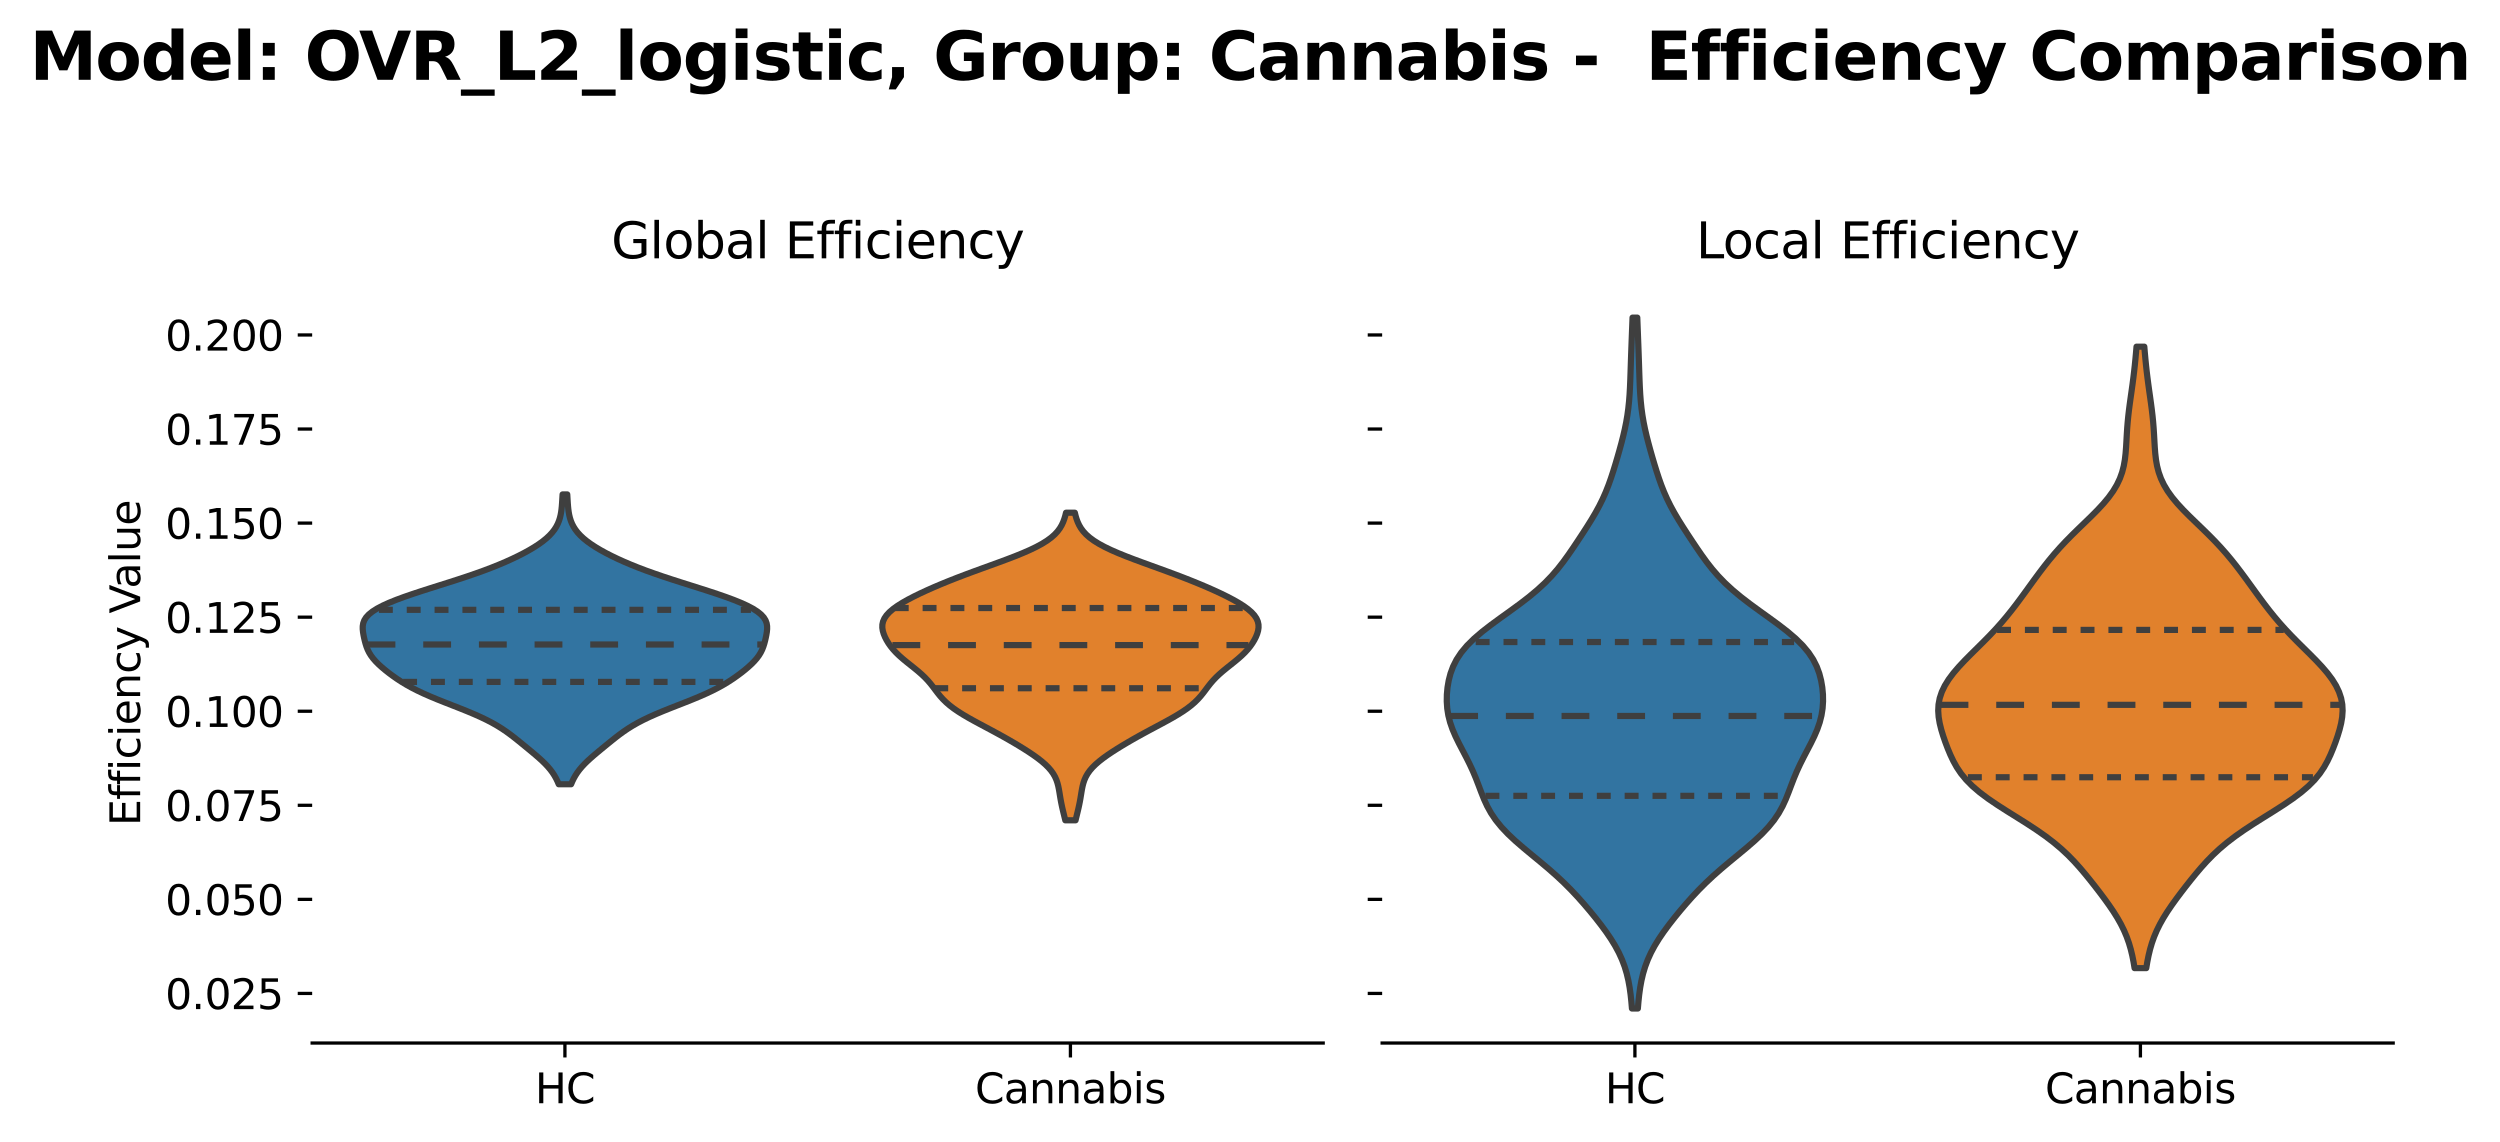 <?xml version="1.0" encoding="utf-8" standalone="no"?>
<!DOCTYPE svg PUBLIC "-//W3C//DTD SVG 1.1//EN"
  "http://www.w3.org/Graphics/SVG/1.1/DTD/svg11.dtd">
<svg xmlns:xlink="http://www.w3.org/1999/xlink" width="606.21pt" height="276.798pt" viewBox="0 0 606.21 276.798" xmlns="http://www.w3.org/2000/svg" version="1.1">
 <defs>
  <style type="text/css">*{stroke-linejoin: round; stroke-linecap: butt}</style>
 </defs>
 <g id="figure_1">
  <g id="patch_1">
   <path d="M 0 276.798 
L 606.21 276.798 
L 606.21 0 
L 0 0 
z
" style="fill: #ffffff"/>
  </g>
  <g id="axes_1">
   <g id="patch_2">
    <path d="M 75.695 252.92 
L 320.85 252.92 
L 320.85 68.64 
L 75.695 68.64 
z
" style="fill: #ffffff"/>
   </g>
   <g id="PolyCollection_1">
    <defs>
     <path id="mce2a61d8a6" d="M 138.482 -86.626 
L 135.485 -86.626 
L 135.183 -87.336 
L 134.836 -88.046 
L 134.436 -88.756 
L 133.975 -89.465 
L 133.447 -90.175 
L 132.849 -90.885 
L 132.183 -91.595 
L 131.455 -92.305 
L 130.675 -93.015 
L 129.857 -93.725 
L 129.014 -94.435 
L 128.157 -95.145 
L 127.293 -95.855 
L 126.426 -96.564 
L 125.55 -97.274 
L 124.657 -97.984 
L 123.731 -98.694 
L 122.754 -99.404 
L 121.706 -100.114 
L 120.567 -100.824 
L 119.322 -101.534 
L 117.958 -102.244 
L 116.474 -102.954 
L 114.876 -103.663 
L 113.179 -104.373 
L 111.41 -105.083 
L 109.601 -105.793 
L 107.79 -106.503 
L 106.014 -107.213 
L 104.306 -107.923 
L 102.693 -108.633 
L 101.191 -109.343 
L 99.805 -110.053 
L 98.531 -110.762 
L 97.358 -111.472 
L 96.272 -112.182 
L 95.256 -112.892 
L 94.301 -113.602 
L 93.401 -114.312 
L 92.558 -115.022 
L 91.779 -115.732 
L 91.076 -116.442 
L 90.459 -117.152 
L 89.933 -117.861 
L 89.499 -118.571 
L 89.149 -119.281 
L 88.869 -119.991 
L 88.643 -120.701 
L 88.453 -121.411 
L 88.286 -122.121 
L 88.141 -122.831 
L 88.024 -123.541 
L 87.953 -124.25 
L 87.957 -124.96 
L 88.071 -125.67 
L 88.332 -126.38 
L 88.774 -127.09 
L 89.426 -127.8 
L 90.306 -128.51 
L 91.421 -129.22 
L 92.766 -129.93 
L 94.327 -130.64 
L 96.082 -131.349 
L 98.002 -132.059 
L 100.056 -132.769 
L 102.209 -133.479 
L 104.426 -134.189 
L 106.673 -134.899 
L 108.916 -135.609 
L 111.125 -136.319 
L 113.274 -137.029 
L 115.343 -137.739 
L 117.318 -138.448 
L 119.191 -139.158 
L 120.961 -139.868 
L 122.63 -140.578 
L 124.202 -141.288 
L 125.679 -141.998 
L 127.064 -142.708 
L 128.354 -143.418 
L 129.546 -144.128 
L 130.635 -144.838 
L 131.617 -145.547 
L 132.489 -146.257 
L 133.249 -146.967 
L 133.9 -147.677 
L 134.447 -148.387 
L 134.897 -149.097 
L 135.261 -149.807 
L 135.549 -150.517 
L 135.773 -151.227 
L 135.943 -151.936 
L 136.07 -152.646 
L 136.164 -153.356 
L 136.234 -154.066 
L 136.287 -154.776 
L 136.332 -155.486 
L 136.374 -156.196 
L 136.417 -156.906 
L 137.55 -156.906 
L 137.55 -156.906 
L 137.594 -156.196 
L 137.636 -155.486 
L 137.68 -154.776 
L 137.734 -154.066 
L 137.804 -153.356 
L 137.898 -152.646 
L 138.025 -151.936 
L 138.195 -151.227 
L 138.418 -150.517 
L 138.706 -149.807 
L 139.07 -149.097 
L 139.521 -148.387 
L 140.068 -147.677 
L 140.719 -146.967 
L 141.479 -146.257 
L 142.35 -145.547 
L 143.333 -144.838 
L 144.422 -144.128 
L 145.614 -143.418 
L 146.904 -142.708 
L 148.288 -141.998 
L 149.765 -141.288 
L 151.337 -140.578 
L 153.006 -139.868 
L 154.777 -139.158 
L 156.65 -138.448 
L 158.625 -137.739 
L 160.694 -137.029 
L 162.843 -136.319 
L 165.052 -135.609 
L 167.295 -134.899 
L 169.542 -134.189 
L 171.759 -133.479 
L 173.912 -132.769 
L 175.965 -132.059 
L 177.885 -131.349 
L 179.64 -130.64 
L 181.201 -129.93 
L 182.547 -129.22 
L 183.661 -128.51 
L 184.541 -127.8 
L 185.193 -127.09 
L 185.636 -126.38 
L 185.897 -125.67 
L 186.011 -124.96 
L 186.015 -124.25 
L 185.944 -123.541 
L 185.826 -122.831 
L 185.681 -122.121 
L 185.515 -121.411 
L 185.325 -120.701 
L 185.098 -119.991 
L 184.819 -119.281 
L 184.469 -118.571 
L 184.035 -117.861 
L 183.509 -117.152 
L 182.891 -116.442 
L 182.188 -115.732 
L 181.41 -115.022 
L 180.567 -114.312 
L 179.667 -113.602 
L 178.711 -112.892 
L 177.696 -112.182 
L 176.609 -111.472 
L 175.436 -110.762 
L 174.163 -110.053 
L 172.777 -109.343 
L 171.274 -108.633 
L 169.661 -107.923 
L 167.953 -107.213 
L 166.177 -106.503 
L 164.366 -105.793 
L 162.558 -105.083 
L 160.788 -104.373 
L 159.092 -103.663 
L 157.493 -102.954 
L 156.009 -102.244 
L 154.646 -101.534 
L 153.4 -100.824 
L 152.262 -100.114 
L 151.213 -99.404 
L 150.236 -98.694 
L 149.31 -97.984 
L 148.417 -97.274 
L 147.542 -96.564 
L 146.674 -95.855 
L 145.811 -95.145 
L 144.954 -94.435 
L 144.11 -93.725 
L 143.292 -93.015 
L 142.513 -92.305 
L 141.785 -91.595 
L 141.119 -90.885 
L 140.521 -90.175 
L 139.993 -89.465 
L 139.532 -88.756 
L 139.131 -88.046 
L 138.784 -87.336 
L 138.482 -86.626 
z
" style="stroke: #3f3f3f; stroke-width: 1.5"/>
    </defs>
    <g clip-path="url(#pe1290ec72c)">
     <use xlink:href="#mce2a61d8a6" x="0" y="276.798" style="fill: #3274a1; stroke: #3f3f3f; stroke-width: 1.5"/>
    </g>
   </g>
   <g id="PolyCollection_2">
    <defs>
     <path id="md281358a62" d="M 260.803 -77.886 
L 258.32 -77.886 
L 258.137 -78.639 
L 257.951 -79.392 
L 257.768 -80.146 
L 257.592 -80.899 
L 257.428 -81.653 
L 257.278 -82.406 
L 257.142 -83.159 
L 257.017 -83.913 
L 256.895 -84.666 
L 256.765 -85.419 
L 256.611 -86.173 
L 256.417 -86.926 
L 256.162 -87.68 
L 255.828 -88.433 
L 255.4 -89.186 
L 254.864 -89.94 
L 254.216 -90.693 
L 253.454 -91.447 
L 252.585 -92.2 
L 251.618 -92.953 
L 250.568 -93.707 
L 249.449 -94.46 
L 248.273 -95.213 
L 247.051 -95.967 
L 245.788 -96.72 
L 244.488 -97.474 
L 243.153 -98.227 
L 241.786 -98.98 
L 240.391 -99.734 
L 238.981 -100.487 
L 237.569 -101.241 
L 236.176 -101.994 
L 234.825 -102.747 
L 233.54 -103.501 
L 232.342 -104.254 
L 231.247 -105.007 
L 230.265 -105.761 
L 229.397 -106.514 
L 228.634 -107.268 
L 227.96 -108.021 
L 227.352 -108.774 
L 226.78 -109.528 
L 226.214 -110.281 
L 225.621 -111.035 
L 224.975 -111.788 
L 224.26 -112.541 
L 223.467 -113.295 
L 222.604 -114.048 
L 221.686 -114.801 
L 220.741 -115.555 
L 219.798 -116.308 
L 218.889 -117.062 
L 218.038 -117.815 
L 217.262 -118.568 
L 216.57 -119.322 
L 215.961 -120.075 
L 215.431 -120.829 
L 214.975 -121.582 
L 214.59 -122.335 
L 214.282 -123.089 
L 214.062 -123.842 
L 213.948 -124.596 
L 213.962 -125.349 
L 214.126 -126.102 
L 214.458 -126.856 
L 214.97 -127.609 
L 215.665 -128.362 
L 216.539 -129.116 
L 217.581 -129.869 
L 218.774 -130.623 
L 220.099 -131.376 
L 221.538 -132.129 
L 223.076 -132.883 
L 224.699 -133.636 
L 226.4 -134.39 
L 228.173 -135.143 
L 230.015 -135.896 
L 231.924 -136.65 
L 233.894 -137.403 
L 235.916 -138.156 
L 237.977 -138.91 
L 240.055 -139.663 
L 242.126 -140.417 
L 244.16 -141.17 
L 246.123 -141.923 
L 247.982 -142.677 
L 249.708 -143.43 
L 251.275 -144.184 
L 252.666 -144.937 
L 253.874 -145.69 
L 254.9 -146.444 
L 255.752 -147.197 
L 256.447 -147.95 
L 257.004 -148.704 
L 257.447 -149.457 
L 257.798 -150.211 
L 258.077 -150.964 
L 258.303 -151.717 
L 258.491 -152.471 
L 260.632 -152.471 
L 260.632 -152.471 
L 260.819 -151.717 
L 261.045 -150.964 
L 261.325 -150.211 
L 261.675 -149.457 
L 262.118 -148.704 
L 262.676 -147.95 
L 263.371 -147.197 
L 264.223 -146.444 
L 265.248 -145.69 
L 266.456 -144.937 
L 267.848 -144.184 
L 269.415 -143.43 
L 271.14 -142.677 
L 272.999 -141.923 
L 274.962 -141.17 
L 276.996 -140.417 
L 279.067 -139.663 
L 281.146 -138.91 
L 283.206 -138.156 
L 285.228 -137.403 
L 287.198 -136.65 
L 289.107 -135.896 
L 290.95 -135.143 
L 292.723 -134.39 
L 294.424 -133.636 
L 296.047 -132.883 
L 297.584 -132.129 
L 299.023 -131.376 
L 300.349 -130.623 
L 301.542 -129.869 
L 302.583 -129.116 
L 303.458 -128.362 
L 304.153 -127.609 
L 304.665 -126.856 
L 304.997 -126.102 
L 305.16 -125.349 
L 305.175 -124.596 
L 305.061 -123.842 
L 304.841 -123.089 
L 304.533 -122.335 
L 304.148 -121.582 
L 303.691 -120.829 
L 303.161 -120.075 
L 302.552 -119.322 
L 301.86 -118.568 
L 301.085 -117.815 
L 300.234 -117.062 
L 299.324 -116.308 
L 298.382 -115.555 
L 297.436 -114.801 
L 296.519 -114.048 
L 295.655 -113.295 
L 294.863 -112.541 
L 294.147 -111.788 
L 293.502 -111.035 
L 292.909 -110.281 
L 292.342 -109.528 
L 291.77 -108.774 
L 291.162 -108.021 
L 290.489 -107.268 
L 289.726 -106.514 
L 288.857 -105.761 
L 287.875 -105.007 
L 286.78 -104.254 
L 285.582 -103.501 
L 284.297 -102.747 
L 282.947 -101.994 
L 281.554 -101.241 
L 280.142 -100.487 
L 278.731 -99.734 
L 277.337 -98.98 
L 275.969 -98.227 
L 274.634 -97.474 
L 273.335 -96.72 
L 272.072 -95.967 
L 270.849 -95.213 
L 269.673 -94.46 
L 268.554 -93.707 
L 267.504 -92.953 
L 266.538 -92.2 
L 265.669 -91.447 
L 264.907 -90.693 
L 264.258 -89.94 
L 263.723 -89.186 
L 263.294 -88.433 
L 262.961 -87.68 
L 262.706 -86.926 
L 262.511 -86.173 
L 262.358 -85.419 
L 262.228 -84.666 
L 262.106 -83.913 
L 261.981 -83.159 
L 261.845 -82.406 
L 261.694 -81.653 
L 261.53 -80.899 
L 261.354 -80.146 
L 261.171 -79.392 
L 260.986 -78.639 
L 260.803 -77.886 
z
" style="stroke: #3f3f3f; stroke-width: 1.5"/>
    </defs>
    <g clip-path="url(#pe1290ec72c)">
     <use xlink:href="#md281358a62" x="0" y="276.798" style="fill: #e1812c; stroke: #3f3f3f; stroke-width: 1.5"/>
    </g>
   </g>
   <g id="matplotlib.axis_1">
    <g id="xtick_1">
     <g id="line2d_1">
      <defs>
       <path id="m0847c25781" d="M 0 0 
L 0 3.5 
" style="stroke: #000000; stroke-width: 0.8"/>
      </defs>
      <g>
       <use xlink:href="#m0847c25781" x="136.984" y="252.92" style="stroke: #000000; stroke-width: 0.8"/>
      </g>
     </g>
     <g id="text_1">
      <!-- HC -->
      <g transform="translate(129.732 267.518) scale(0.1 -0.1)">
       <defs>
        <path id="DejaVuSans-48" d="M 628 4666 
L 1259 4666 
L 1259 2753 
L 3553 2753 
L 3553 4666 
L 4184 4666 
L 4184 0 
L 3553 0 
L 3553 2222 
L 1259 2222 
L 1259 0 
L 628 0 
L 628 4666 
z
" transform="scale(0.016)"/>
        <path id="DejaVuSans-43" d="M 4122 4306 
L 4122 3641 
Q 3803 3938 3442 4084 
Q 3081 4231 2675 4231 
Q 1875 4231 1450 3742 
Q 1025 3253 1025 2328 
Q 1025 1406 1450 917 
Q 1875 428 2675 428 
Q 3081 428 3442 575 
Q 3803 722 4122 1019 
L 4122 359 
Q 3791 134 3420 21 
Q 3050 -91 2638 -91 
Q 1578 -91 968 557 
Q 359 1206 359 2328 
Q 359 3453 968 4101 
Q 1578 4750 2638 4750 
Q 3056 4750 3426 4639 
Q 3797 4528 4122 4306 
z
" transform="scale(0.016)"/>
       </defs>
       <use xlink:href="#DejaVuSans-48"/>
       <use xlink:href="#DejaVuSans-43" x="75.195"/>
      </g>
     </g>
    </g>
    <g id="xtick_2">
     <g id="line2d_2">
      <g>
       <use xlink:href="#m0847c25781" x="259.561" y="252.92" style="stroke: #000000; stroke-width: 0.8"/>
      </g>
     </g>
     <g id="text_2">
      <!-- Cannabis -->
      <g transform="translate(236.436 267.518) scale(0.1 -0.1)">
       <defs>
        <path id="DejaVuSans-61" d="M 2194 1759 
Q 1497 1759 1228 1600 
Q 959 1441 959 1056 
Q 959 750 1161 570 
Q 1363 391 1709 391 
Q 2188 391 2477 730 
Q 2766 1069 2766 1631 
L 2766 1759 
L 2194 1759 
z
M 3341 1997 
L 3341 0 
L 2766 0 
L 2766 531 
Q 2569 213 2275 61 
Q 1981 -91 1556 -91 
Q 1019 -91 701 211 
Q 384 513 384 1019 
Q 384 1609 779 1909 
Q 1175 2209 1959 2209 
L 2766 2209 
L 2766 2266 
Q 2766 2663 2505 2880 
Q 2244 3097 1772 3097 
Q 1472 3097 1187 3025 
Q 903 2953 641 2809 
L 641 3341 
Q 956 3463 1253 3523 
Q 1550 3584 1831 3584 
Q 2591 3584 2966 3190 
Q 3341 2797 3341 1997 
z
" transform="scale(0.016)"/>
        <path id="DejaVuSans-6e" d="M 3513 2113 
L 3513 0 
L 2938 0 
L 2938 2094 
Q 2938 2591 2744 2837 
Q 2550 3084 2163 3084 
Q 1697 3084 1428 2787 
Q 1159 2491 1159 1978 
L 1159 0 
L 581 0 
L 581 3500 
L 1159 3500 
L 1159 2956 
Q 1366 3272 1645 3428 
Q 1925 3584 2291 3584 
Q 2894 3584 3203 3211 
Q 3513 2838 3513 2113 
z
" transform="scale(0.016)"/>
        <path id="DejaVuSans-62" d="M 3116 1747 
Q 3116 2381 2855 2742 
Q 2594 3103 2138 3103 
Q 1681 3103 1420 2742 
Q 1159 2381 1159 1747 
Q 1159 1113 1420 752 
Q 1681 391 2138 391 
Q 2594 391 2855 752 
Q 3116 1113 3116 1747 
z
M 1159 2969 
Q 1341 3281 1617 3432 
Q 1894 3584 2278 3584 
Q 2916 3584 3314 3078 
Q 3713 2572 3713 1747 
Q 3713 922 3314 415 
Q 2916 -91 2278 -91 
Q 1894 -91 1617 61 
Q 1341 213 1159 525 
L 1159 0 
L 581 0 
L 581 4863 
L 1159 4863 
L 1159 2969 
z
" transform="scale(0.016)"/>
        <path id="DejaVuSans-69" d="M 603 3500 
L 1178 3500 
L 1178 0 
L 603 0 
L 603 3500 
z
M 603 4863 
L 1178 4863 
L 1178 4134 
L 603 4134 
L 603 4863 
z
" transform="scale(0.016)"/>
        <path id="DejaVuSans-73" d="M 2834 3397 
L 2834 2853 
Q 2591 2978 2328 3040 
Q 2066 3103 1784 3103 
Q 1356 3103 1142 2972 
Q 928 2841 928 2578 
Q 928 2378 1081 2264 
Q 1234 2150 1697 2047 
L 1894 2003 
Q 2506 1872 2764 1633 
Q 3022 1394 3022 966 
Q 3022 478 2636 193 
Q 2250 -91 1575 -91 
Q 1294 -91 989 -36 
Q 684 19 347 128 
L 347 722 
Q 666 556 975 473 
Q 1284 391 1588 391 
Q 1994 391 2212 530 
Q 2431 669 2431 922 
Q 2431 1156 2273 1281 
Q 2116 1406 1581 1522 
L 1381 1569 
Q 847 1681 609 1914 
Q 372 2147 372 2553 
Q 372 3047 722 3315 
Q 1072 3584 1716 3584 
Q 2034 3584 2315 3537 
Q 2597 3491 2834 3397 
z
" transform="scale(0.016)"/>
       </defs>
       <use xlink:href="#DejaVuSans-43"/>
       <use xlink:href="#DejaVuSans-61" x="69.824"/>
       <use xlink:href="#DejaVuSans-6e" x="131.104"/>
       <use xlink:href="#DejaVuSans-6e" x="194.482"/>
       <use xlink:href="#DejaVuSans-61" x="257.861"/>
       <use xlink:href="#DejaVuSans-62" x="319.141"/>
       <use xlink:href="#DejaVuSans-69" x="382.617"/>
       <use xlink:href="#DejaVuSans-73" x="410.4"/>
      </g>
     </g>
    </g>
   </g>
   <g id="matplotlib.axis_2">
    <g id="ytick_1">
     <g id="line2d_3">
      <defs>
       <path id="m7c61c919ab" d="M 0 0 
L -3.5 0 
" style="stroke: #000000; stroke-width: 0.8"/>
      </defs>
      <g>
       <use xlink:href="#m7c61c919ab" x="75.695" y="240.894" style="stroke: #000000; stroke-width: 0.8"/>
      </g>
     </g>
     <g id="text_3">
      <!-- 0.025 -->
      <g transform="translate(40.067 244.693) scale(0.1 -0.1)">
       <defs>
        <path id="DejaVuSans-30" d="M 2034 4250 
Q 1547 4250 1301 3770 
Q 1056 3291 1056 2328 
Q 1056 1369 1301 889 
Q 1547 409 2034 409 
Q 2525 409 2770 889 
Q 3016 1369 3016 2328 
Q 3016 3291 2770 3770 
Q 2525 4250 2034 4250 
z
M 2034 4750 
Q 2819 4750 3233 4129 
Q 3647 3509 3647 2328 
Q 3647 1150 3233 529 
Q 2819 -91 2034 -91 
Q 1250 -91 836 529 
Q 422 1150 422 2328 
Q 422 3509 836 4129 
Q 1250 4750 2034 4750 
z
" transform="scale(0.016)"/>
        <path id="DejaVuSans-2e" d="M 684 794 
L 1344 794 
L 1344 0 
L 684 0 
L 684 794 
z
" transform="scale(0.016)"/>
        <path id="DejaVuSans-32" d="M 1228 531 
L 3431 531 
L 3431 0 
L 469 0 
L 469 531 
Q 828 903 1448 1529 
Q 2069 2156 2228 2338 
Q 2531 2678 2651 2914 
Q 2772 3150 2772 3378 
Q 2772 3750 2511 3984 
Q 2250 4219 1831 4219 
Q 1534 4219 1204 4116 
Q 875 4013 500 3803 
L 500 4441 
Q 881 4594 1212 4672 
Q 1544 4750 1819 4750 
Q 2544 4750 2975 4387 
Q 3406 4025 3406 3419 
Q 3406 3131 3298 2873 
Q 3191 2616 2906 2266 
Q 2828 2175 2409 1742 
Q 1991 1309 1228 531 
z
" transform="scale(0.016)"/>
        <path id="DejaVuSans-35" d="M 691 4666 
L 3169 4666 
L 3169 4134 
L 1269 4134 
L 1269 2991 
Q 1406 3038 1543 3061 
Q 1681 3084 1819 3084 
Q 2600 3084 3056 2656 
Q 3513 2228 3513 1497 
Q 3513 744 3044 326 
Q 2575 -91 1722 -91 
Q 1428 -91 1123 -41 
Q 819 9 494 109 
L 494 744 
Q 775 591 1075 516 
Q 1375 441 1709 441 
Q 2250 441 2565 725 
Q 2881 1009 2881 1497 
Q 2881 1984 2565 2268 
Q 2250 2553 1709 2553 
Q 1456 2553 1204 2497 
Q 953 2441 691 2322 
L 691 4666 
z
" transform="scale(0.016)"/>
       </defs>
       <use xlink:href="#DejaVuSans-30"/>
       <use xlink:href="#DejaVuSans-2e" x="63.623"/>
       <use xlink:href="#DejaVuSans-30" x="95.41"/>
       <use xlink:href="#DejaVuSans-32" x="159.033"/>
       <use xlink:href="#DejaVuSans-35" x="222.656"/>
      </g>
     </g>
    </g>
    <g id="ytick_2">
     <g id="line2d_4">
      <g>
       <use xlink:href="#m7c61c919ab" x="75.695" y="218.084" style="stroke: #000000; stroke-width: 0.8"/>
      </g>
     </g>
     <g id="text_4">
      <!-- 0.050 -->
      <g transform="translate(40.067 221.883) scale(0.1 -0.1)">
       <use xlink:href="#DejaVuSans-30"/>
       <use xlink:href="#DejaVuSans-2e" x="63.623"/>
       <use xlink:href="#DejaVuSans-30" x="95.41"/>
       <use xlink:href="#DejaVuSans-35" x="159.033"/>
       <use xlink:href="#DejaVuSans-30" x="222.656"/>
      </g>
     </g>
    </g>
    <g id="ytick_3">
     <g id="line2d_5">
      <g>
       <use xlink:href="#m7c61c919ab" x="75.695" y="195.274" style="stroke: #000000; stroke-width: 0.8"/>
      </g>
     </g>
     <g id="text_5">
      <!-- 0.075 -->
      <g transform="translate(40.067 199.073) scale(0.1 -0.1)">
       <defs>
        <path id="DejaVuSans-37" d="M 525 4666 
L 3525 4666 
L 3525 4397 
L 1831 0 
L 1172 0 
L 2766 4134 
L 525 4134 
L 525 4666 
z
" transform="scale(0.016)"/>
       </defs>
       <use xlink:href="#DejaVuSans-30"/>
       <use xlink:href="#DejaVuSans-2e" x="63.623"/>
       <use xlink:href="#DejaVuSans-30" x="95.41"/>
       <use xlink:href="#DejaVuSans-37" x="159.033"/>
       <use xlink:href="#DejaVuSans-35" x="222.656"/>
      </g>
     </g>
    </g>
    <g id="ytick_4">
     <g id="line2d_6">
      <g>
       <use xlink:href="#m7c61c919ab" x="75.695" y="172.464" style="stroke: #000000; stroke-width: 0.8"/>
      </g>
     </g>
     <g id="text_6">
      <!-- 0.100 -->
      <g transform="translate(40.067 176.263) scale(0.1 -0.1)">
       <defs>
        <path id="DejaVuSans-31" d="M 794 531 
L 1825 531 
L 1825 4091 
L 703 3866 
L 703 4441 
L 1819 4666 
L 2450 4666 
L 2450 531 
L 3481 531 
L 3481 0 
L 794 0 
L 794 531 
z
" transform="scale(0.016)"/>
       </defs>
       <use xlink:href="#DejaVuSans-30"/>
       <use xlink:href="#DejaVuSans-2e" x="63.623"/>
       <use xlink:href="#DejaVuSans-31" x="95.41"/>
       <use xlink:href="#DejaVuSans-30" x="159.033"/>
       <use xlink:href="#DejaVuSans-30" x="222.656"/>
      </g>
     </g>
    </g>
    <g id="ytick_5">
     <g id="line2d_7">
      <g>
       <use xlink:href="#m7c61c919ab" x="75.695" y="149.654" style="stroke: #000000; stroke-width: 0.8"/>
      </g>
     </g>
     <g id="text_7">
      <!-- 0.125 -->
      <g transform="translate(40.067 153.453) scale(0.1 -0.1)">
       <use xlink:href="#DejaVuSans-30"/>
       <use xlink:href="#DejaVuSans-2e" x="63.623"/>
       <use xlink:href="#DejaVuSans-31" x="95.41"/>
       <use xlink:href="#DejaVuSans-32" x="159.033"/>
       <use xlink:href="#DejaVuSans-35" x="222.656"/>
      </g>
     </g>
    </g>
    <g id="ytick_6">
     <g id="line2d_8">
      <g>
       <use xlink:href="#m7c61c919ab" x="75.695" y="126.844" style="stroke: #000000; stroke-width: 0.8"/>
      </g>
     </g>
     <g id="text_8">
      <!-- 0.150 -->
      <g transform="translate(40.067 130.643) scale(0.1 -0.1)">
       <use xlink:href="#DejaVuSans-30"/>
       <use xlink:href="#DejaVuSans-2e" x="63.623"/>
       <use xlink:href="#DejaVuSans-31" x="95.41"/>
       <use xlink:href="#DejaVuSans-35" x="159.033"/>
       <use xlink:href="#DejaVuSans-30" x="222.656"/>
      </g>
     </g>
    </g>
    <g id="ytick_7">
     <g id="line2d_9">
      <g>
       <use xlink:href="#m7c61c919ab" x="75.695" y="104.034" style="stroke: #000000; stroke-width: 0.8"/>
      </g>
     </g>
     <g id="text_9">
      <!-- 0.175 -->
      <g transform="translate(40.067 107.833) scale(0.1 -0.1)">
       <use xlink:href="#DejaVuSans-30"/>
       <use xlink:href="#DejaVuSans-2e" x="63.623"/>
       <use xlink:href="#DejaVuSans-31" x="95.41"/>
       <use xlink:href="#DejaVuSans-37" x="159.033"/>
       <use xlink:href="#DejaVuSans-35" x="222.656"/>
      </g>
     </g>
    </g>
    <g id="ytick_8">
     <g id="line2d_10">
      <g>
       <use xlink:href="#m7c61c919ab" x="75.695" y="81.224" style="stroke: #000000; stroke-width: 0.8"/>
      </g>
     </g>
     <g id="text_10">
      <!-- 0.200 -->
      <g transform="translate(40.067 85.023) scale(0.1 -0.1)">
       <use xlink:href="#DejaVuSans-30"/>
       <use xlink:href="#DejaVuSans-2e" x="63.623"/>
       <use xlink:href="#DejaVuSans-32" x="95.41"/>
       <use xlink:href="#DejaVuSans-30" x="159.033"/>
       <use xlink:href="#DejaVuSans-30" x="222.656"/>
      </g>
     </g>
    </g>
    <g id="text_11">
     <!-- Efficiency Value -->
     <g transform="translate(33.987 200.261) rotate(-90) scale(0.1 -0.1)">
      <defs>
       <path id="DejaVuSans-45" d="M 628 4666 
L 3578 4666 
L 3578 4134 
L 1259 4134 
L 1259 2753 
L 3481 2753 
L 3481 2222 
L 1259 2222 
L 1259 531 
L 3634 531 
L 3634 0 
L 628 0 
L 628 4666 
z
" transform="scale(0.016)"/>
       <path id="DejaVuSans-66" d="M 2375 4863 
L 2375 4384 
L 1825 4384 
Q 1516 4384 1395 4259 
Q 1275 4134 1275 3809 
L 1275 3500 
L 2222 3500 
L 2222 3053 
L 1275 3053 
L 1275 0 
L 697 0 
L 697 3053 
L 147 3053 
L 147 3500 
L 697 3500 
L 697 3744 
Q 697 4328 969 4595 
Q 1241 4863 1831 4863 
L 2375 4863 
z
" transform="scale(0.016)"/>
       <path id="DejaVuSans-63" d="M 3122 3366 
L 3122 2828 
Q 2878 2963 2633 3030 
Q 2388 3097 2138 3097 
Q 1578 3097 1268 2742 
Q 959 2388 959 1747 
Q 959 1106 1268 751 
Q 1578 397 2138 397 
Q 2388 397 2633 464 
Q 2878 531 3122 666 
L 3122 134 
Q 2881 22 2623 -34 
Q 2366 -91 2075 -91 
Q 1284 -91 818 406 
Q 353 903 353 1747 
Q 353 2603 823 3093 
Q 1294 3584 2113 3584 
Q 2378 3584 2631 3529 
Q 2884 3475 3122 3366 
z
" transform="scale(0.016)"/>
       <path id="DejaVuSans-65" d="M 3597 1894 
L 3597 1613 
L 953 1613 
Q 991 1019 1311 708 
Q 1631 397 2203 397 
Q 2534 397 2845 478 
Q 3156 559 3463 722 
L 3463 178 
Q 3153 47 2828 -22 
Q 2503 -91 2169 -91 
Q 1331 -91 842 396 
Q 353 884 353 1716 
Q 353 2575 817 3079 
Q 1281 3584 2069 3584 
Q 2775 3584 3186 3129 
Q 3597 2675 3597 1894 
z
M 3022 2063 
Q 3016 2534 2758 2815 
Q 2500 3097 2075 3097 
Q 1594 3097 1305 2825 
Q 1016 2553 972 2059 
L 3022 2063 
z
" transform="scale(0.016)"/>
       <path id="DejaVuSans-79" d="M 2059 -325 
Q 1816 -950 1584 -1140 
Q 1353 -1331 966 -1331 
L 506 -1331 
L 506 -850 
L 844 -850 
Q 1081 -850 1212 -737 
Q 1344 -625 1503 -206 
L 1606 56 
L 191 3500 
L 800 3500 
L 1894 763 
L 2988 3500 
L 3597 3500 
L 2059 -325 
z
" transform="scale(0.016)"/>
       <path id="DejaVuSans-20" transform="scale(0.016)"/>
       <path id="DejaVuSans-56" d="M 1831 0 
L 50 4666 
L 709 4666 
L 2188 738 
L 3669 4666 
L 4325 4666 
L 2547 0 
L 1831 0 
z
" transform="scale(0.016)"/>
       <path id="DejaVuSans-6c" d="M 603 4863 
L 1178 4863 
L 1178 0 
L 603 0 
L 603 4863 
z
" transform="scale(0.016)"/>
       <path id="DejaVuSans-75" d="M 544 1381 
L 544 3500 
L 1119 3500 
L 1119 1403 
Q 1119 906 1312 657 
Q 1506 409 1894 409 
Q 2359 409 2629 706 
Q 2900 1003 2900 1516 
L 2900 3500 
L 3475 3500 
L 3475 0 
L 2900 0 
L 2900 538 
Q 2691 219 2414 64 
Q 2138 -91 1772 -91 
Q 1169 -91 856 284 
Q 544 659 544 1381 
z
M 1991 3584 
L 1991 3584 
z
" transform="scale(0.016)"/>
      </defs>
      <use xlink:href="#DejaVuSans-45"/>
      <use xlink:href="#DejaVuSans-66" x="63.184"/>
      <use xlink:href="#DejaVuSans-66" x="98.389"/>
      <use xlink:href="#DejaVuSans-69" x="133.594"/>
      <use xlink:href="#DejaVuSans-63" x="161.377"/>
      <use xlink:href="#DejaVuSans-69" x="216.357"/>
      <use xlink:href="#DejaVuSans-65" x="244.141"/>
      <use xlink:href="#DejaVuSans-6e" x="305.664"/>
      <use xlink:href="#DejaVuSans-63" x="369.043"/>
      <use xlink:href="#DejaVuSans-79" x="424.023"/>
      <use xlink:href="#DejaVuSans-20" x="483.203"/>
      <use xlink:href="#DejaVuSans-56" x="514.99"/>
      <use xlink:href="#DejaVuSans-61" x="575.648"/>
      <use xlink:href="#DejaVuSans-6c" x="636.928"/>
      <use xlink:href="#DejaVuSans-75" x="664.711"/>
      <use xlink:href="#DejaVuSans-65" x="728.09"/>
     </g>
    </g>
   </g>
   <g id="line2d_11">
    <path d="M 97.755 165.344 
L 176.213 165.344 
" clip-path="url(#pe1290ec72c)" style="fill: none; stroke-dasharray: 3.375,3.375; stroke-dashoffset: 0; stroke: #3f3f3f; stroke-width: 1.5"/>
   </g>
   <g id="line2d_12">
    <path d="M 89.126 156.28 
L 184.841 156.28 
" clip-path="url(#pe1290ec72c)" style="fill: none; stroke-dasharray: 6.75,6.75; stroke-dashoffset: 0; stroke: #3f3f3f; stroke-width: 1.5"/>
   </g>
   <g id="line2d_13">
    <path d="M 91.877 147.871 
L 182.091 147.871 
" clip-path="url(#pe1290ec72c)" style="fill: none; stroke-dasharray: 3.375,3.375; stroke-dashoffset: 0; stroke: #3f3f3f; stroke-width: 1.5"/>
   </g>
   <g id="line2d_14">
    <path d="M 226.547 166.882 
L 292.575 166.882 
" clip-path="url(#pe1290ec72c)" style="fill: none; stroke-dasharray: 3.375,3.375; stroke-dashoffset: 0; stroke: #3f3f3f; stroke-width: 1.5"/>
   </g>
   <g id="line2d_15">
    <path d="M 216.397 156.421 
L 302.725 156.421 
" clip-path="url(#pe1290ec72c)" style="fill: none; stroke-dasharray: 6.75,6.75; stroke-dashoffset: 0; stroke: #3f3f3f; stroke-width: 1.5"/>
   </g>
   <g id="line2d_16">
    <path d="M 216.969 147.438 
L 302.153 147.438 
" clip-path="url(#pe1290ec72c)" style="fill: none; stroke-dasharray: 3.375,3.375; stroke-dashoffset: 0; stroke: #3f3f3f; stroke-width: 1.5"/>
   </g>
   <g id="patch_3">
    <path d="M 75.695 252.92 
L 320.85 252.92 
" style="fill: none; stroke: #000000; stroke-width: 0.8; stroke-linejoin: miter; stroke-linecap: square"/>
   </g>
   <g id="text_12">
    <!-- Global Efficiency -->
    <g transform="translate(148.232 62.64) scale(0.12 -0.12)">
     <defs>
      <path id="DejaVuSans-47" d="M 3809 666 
L 3809 1919 
L 2778 1919 
L 2778 2438 
L 4434 2438 
L 4434 434 
Q 4069 175 3628 42 
Q 3188 -91 2688 -91 
Q 1594 -91 976 548 
Q 359 1188 359 2328 
Q 359 3472 976 4111 
Q 1594 4750 2688 4750 
Q 3144 4750 3555 4637 
Q 3966 4525 4313 4306 
L 4313 3634 
Q 3963 3931 3569 4081 
Q 3175 4231 2741 4231 
Q 1884 4231 1454 3753 
Q 1025 3275 1025 2328 
Q 1025 1384 1454 906 
Q 1884 428 2741 428 
Q 3075 428 3337 486 
Q 3600 544 3809 666 
z
" transform="scale(0.016)"/>
      <path id="DejaVuSans-6f" d="M 1959 3097 
Q 1497 3097 1228 2736 
Q 959 2375 959 1747 
Q 959 1119 1226 758 
Q 1494 397 1959 397 
Q 2419 397 2687 759 
Q 2956 1122 2956 1747 
Q 2956 2369 2687 2733 
Q 2419 3097 1959 3097 
z
M 1959 3584 
Q 2709 3584 3137 3096 
Q 3566 2609 3566 1747 
Q 3566 888 3137 398 
Q 2709 -91 1959 -91 
Q 1206 -91 779 398 
Q 353 888 353 1747 
Q 353 2609 779 3096 
Q 1206 3584 1959 3584 
z
" transform="scale(0.016)"/>
     </defs>
     <use xlink:href="#DejaVuSans-47"/>
     <use xlink:href="#DejaVuSans-6c" x="77.49"/>
     <use xlink:href="#DejaVuSans-6f" x="105.273"/>
     <use xlink:href="#DejaVuSans-62" x="166.455"/>
     <use xlink:href="#DejaVuSans-61" x="229.932"/>
     <use xlink:href="#DejaVuSans-6c" x="291.211"/>
     <use xlink:href="#DejaVuSans-20" x="318.994"/>
     <use xlink:href="#DejaVuSans-45" x="350.781"/>
     <use xlink:href="#DejaVuSans-66" x="413.965"/>
     <use xlink:href="#DejaVuSans-66" x="449.17"/>
     <use xlink:href="#DejaVuSans-69" x="484.375"/>
     <use xlink:href="#DejaVuSans-63" x="512.158"/>
     <use xlink:href="#DejaVuSans-69" x="567.139"/>
     <use xlink:href="#DejaVuSans-65" x="594.922"/>
     <use xlink:href="#DejaVuSans-6e" x="656.445"/>
     <use xlink:href="#DejaVuSans-63" x="719.824"/>
     <use xlink:href="#DejaVuSans-79" x="774.805"/>
    </g>
   </g>
  </g>
  <g id="axes_2">
   <g id="patch_4">
    <path d="M 335.15 252.92 
L 580.305 252.92 
L 580.305 68.64 
L 335.15 68.64 
z
" style="fill: #ffffff"/>
   </g>
   <g id="PolyCollection_3">
    <defs>
     <path id="maeebfc5c6c" d="M 397.157 -32.254 
L 395.72 -32.254 
L 395.576 -33.947 
L 395.395 -35.639 
L 395.161 -37.331 
L 394.856 -39.023 
L 394.458 -40.715 
L 393.95 -42.408 
L 393.314 -44.1 
L 392.541 -45.792 
L 391.63 -47.484 
L 390.589 -49.176 
L 389.433 -50.869 
L 388.184 -52.561 
L 386.862 -54.253 
L 385.479 -55.945 
L 384.039 -57.637 
L 382.534 -59.33 
L 380.946 -61.022 
L 379.255 -62.714 
L 377.449 -64.406 
L 375.53 -66.098 
L 373.52 -67.791 
L 371.466 -69.483 
L 369.427 -71.175 
L 367.473 -72.867 
L 365.669 -74.559 
L 364.066 -76.252 
L 362.693 -77.944 
L 361.55 -79.636 
L 360.614 -81.328 
L 359.838 -83.02 
L 359.162 -84.713 
L 358.524 -86.405 
L 357.87 -88.097 
L 357.16 -89.789 
L 356.378 -91.481 
L 355.531 -93.173 
L 354.645 -94.866 
L 353.764 -96.558 
L 352.938 -98.25 
L 352.213 -99.942 
L 351.626 -101.634 
L 351.197 -103.327 
L 350.929 -105.019 
L 350.816 -106.711 
L 350.842 -108.403 
L 350.998 -110.095 
L 351.286 -111.788 
L 351.725 -113.48 
L 352.348 -115.172 
L 353.198 -116.864 
L 354.317 -118.556 
L 355.729 -120.249 
L 357.438 -121.941 
L 359.414 -123.633 
L 361.6 -125.325 
L 363.917 -127.017 
L 366.276 -128.71 
L 368.59 -130.402 
L 370.786 -132.094 
L 372.812 -133.786 
L 374.643 -135.478 
L 376.278 -137.171 
L 377.739 -138.863 
L 379.06 -140.555 
L 380.284 -142.247 
L 381.449 -143.939 
L 382.582 -145.632 
L 383.697 -147.324 
L 384.791 -149.016 
L 385.849 -150.708 
L 386.851 -152.4 
L 387.778 -154.093 
L 388.618 -155.785 
L 389.367 -157.477 
L 390.035 -159.169 
L 390.637 -160.861 
L 391.19 -162.553 
L 391.711 -164.246 
L 392.21 -165.938 
L 392.692 -167.63 
L 393.154 -169.322 
L 393.587 -171.014 
L 393.98 -172.707 
L 394.324 -174.399 
L 394.613 -176.091 
L 394.843 -177.783 
L 395.019 -179.475 
L 395.149 -181.168 
L 395.243 -182.86 
L 395.315 -184.552 
L 395.373 -186.244 
L 395.428 -187.936 
L 395.484 -189.629 
L 395.543 -191.321 
L 395.605 -193.013 
L 395.668 -194.705 
L 395.732 -196.397 
L 395.798 -198.09 
L 395.864 -199.782 
L 397.014 -199.782 
L 397.014 -199.782 
L 397.08 -198.09 
L 397.145 -196.397 
L 397.209 -194.705 
L 397.273 -193.013 
L 397.335 -191.321 
L 397.393 -189.629 
L 397.449 -187.936 
L 397.504 -186.244 
L 397.563 -184.552 
L 397.634 -182.86 
L 397.728 -181.168 
L 397.858 -179.475 
L 398.034 -177.783 
L 398.265 -176.091 
L 398.553 -174.399 
L 398.897 -172.707 
L 399.291 -171.014 
L 399.724 -169.322 
L 400.185 -167.63 
L 400.667 -165.938 
L 401.167 -164.246 
L 401.688 -162.553 
L 402.241 -160.861 
L 402.842 -159.169 
L 403.51 -157.477 
L 404.26 -155.785 
L 405.099 -154.093 
L 406.026 -152.4 
L 407.028 -150.708 
L 408.087 -149.016 
L 409.18 -147.324 
L 410.295 -145.632 
L 411.429 -143.939 
L 412.594 -142.247 
L 413.817 -140.555 
L 415.139 -138.863 
L 416.599 -137.171 
L 418.234 -135.478 
L 420.065 -133.786 
L 422.091 -132.094 
L 424.287 -130.402 
L 426.601 -128.71 
L 428.96 -127.017 
L 431.277 -125.325 
L 433.464 -123.633 
L 435.44 -121.941 
L 437.148 -120.249 
L 438.561 -118.556 
L 439.679 -116.864 
L 440.53 -115.172 
L 441.153 -113.48 
L 441.591 -111.788 
L 441.879 -110.095 
L 442.036 -108.403 
L 442.062 -106.711 
L 441.948 -105.019 
L 441.681 -103.327 
L 441.252 -101.634 
L 440.664 -99.942 
L 439.94 -98.25 
L 439.113 -96.558 
L 438.233 -94.866 
L 437.347 -93.173 
L 436.499 -91.481 
L 435.717 -89.789 
L 435.008 -88.097 
L 434.354 -86.405 
L 433.716 -84.713 
L 433.04 -83.02 
L 432.263 -81.328 
L 431.327 -79.636 
L 430.185 -77.944 
L 428.811 -76.252 
L 427.209 -74.559 
L 425.405 -72.867 
L 423.45 -71.175 
L 421.412 -69.483 
L 419.357 -67.791 
L 417.348 -66.098 
L 415.429 -64.406 
L 413.622 -62.714 
L 411.932 -61.022 
L 410.343 -59.33 
L 408.838 -57.637 
L 407.398 -55.945 
L 406.016 -54.253 
L 404.693 -52.561 
L 403.444 -50.869 
L 402.289 -49.176 
L 401.247 -47.484 
L 400.336 -45.792 
L 399.564 -44.1 
L 398.928 -42.408 
L 398.419 -40.715 
L 398.022 -39.023 
L 397.716 -37.331 
L 397.482 -35.639 
L 397.301 -33.947 
L 397.157 -32.254 
z
" style="stroke: #3f3f3f; stroke-width: 1.5"/>
    </defs>
    <g clip-path="url(#p3724bc8941)">
     <use xlink:href="#maeebfc5c6c" x="0" y="276.798" style="fill: #3274a1; stroke: #3f3f3f; stroke-width: 1.5"/>
    </g>
   </g>
   <g id="PolyCollection_4">
    <defs>
     <path id="m9c7dffbf70" d="M 520.432 -42.041 
L 517.601 -42.041 
L 517.346 -43.563 
L 517.043 -45.085 
L 516.676 -46.608 
L 516.23 -48.13 
L 515.689 -49.652 
L 515.045 -51.174 
L 514.292 -52.696 
L 513.434 -54.218 
L 512.481 -55.741 
L 511.448 -57.263 
L 510.354 -58.785 
L 509.215 -60.307 
L 508.044 -61.829 
L 506.843 -63.351 
L 505.606 -64.874 
L 504.316 -66.396 
L 502.945 -67.918 
L 501.461 -69.44 
L 499.83 -70.962 
L 498.026 -72.485 
L 496.035 -74.007 
L 493.864 -75.529 
L 491.545 -77.051 
L 489.13 -78.573 
L 486.692 -80.095 
L 484.314 -81.618 
L 482.075 -83.14 
L 480.045 -84.662 
L 478.269 -86.184 
L 476.762 -87.706 
L 475.513 -89.228 
L 474.489 -90.751 
L 473.642 -92.273 
L 472.921 -93.795 
L 472.285 -95.317 
L 471.709 -96.839 
L 471.184 -98.361 
L 470.722 -99.884 
L 470.347 -101.406 
L 470.09 -102.928 
L 469.985 -104.45 
L 470.063 -105.972 
L 470.348 -107.494 
L 470.853 -109.017 
L 471.582 -110.539 
L 472.526 -112.061 
L 473.664 -113.583 
L 474.966 -115.105 
L 476.393 -116.627 
L 477.899 -118.15 
L 479.44 -119.672 
L 480.975 -121.194 
L 482.471 -122.716 
L 483.905 -124.238 
L 485.267 -125.76 
L 486.556 -127.283 
L 487.78 -128.805 
L 488.952 -130.327 
L 490.086 -131.849 
L 491.196 -133.371 
L 492.297 -134.894 
L 493.403 -136.416 
L 494.527 -137.938 
L 495.685 -139.46 
L 496.891 -140.982 
L 498.161 -142.504 
L 499.506 -144.027 
L 500.931 -145.549 
L 502.428 -147.071 
L 503.982 -148.593 
L 505.563 -150.115 
L 507.13 -151.637 
L 508.64 -153.16 
L 510.048 -154.682 
L 511.314 -156.204 
L 512.409 -157.726 
L 513.319 -159.248 
L 514.04 -160.77 
L 514.586 -162.293 
L 514.978 -163.815 
L 515.246 -165.337 
L 515.422 -166.859 
L 515.539 -168.381 
L 515.627 -169.903 
L 515.711 -171.426 
L 515.808 -172.948 
L 515.931 -174.47 
L 516.082 -175.992 
L 516.26 -177.514 
L 516.46 -179.036 
L 516.673 -180.559 
L 516.888 -182.081 
L 517.099 -183.603 
L 517.298 -185.125 
L 517.482 -186.647 
L 517.65 -188.169 
L 517.803 -189.692 
L 517.943 -191.214 
L 518.073 -192.736 
L 519.96 -192.736 
L 519.96 -192.736 
L 520.089 -191.214 
L 520.229 -189.692 
L 520.382 -188.169 
L 520.55 -186.647 
L 520.735 -185.125 
L 520.934 -183.603 
L 521.144 -182.081 
L 521.36 -180.559 
L 521.572 -179.036 
L 521.772 -177.514 
L 521.951 -175.992 
L 522.102 -174.47 
L 522.224 -172.948 
L 522.322 -171.426 
L 522.406 -169.903 
L 522.494 -168.381 
L 522.611 -166.859 
L 522.787 -165.337 
L 523.054 -163.815 
L 523.446 -162.293 
L 523.992 -160.77 
L 524.714 -159.248 
L 525.623 -157.726 
L 526.719 -156.204 
L 527.985 -154.682 
L 529.392 -153.16 
L 530.902 -151.637 
L 532.47 -150.115 
L 534.05 -148.593 
L 535.604 -147.071 
L 537.102 -145.549 
L 538.526 -144.027 
L 539.871 -142.504 
L 541.141 -140.982 
L 542.348 -139.46 
L 543.505 -137.938 
L 544.629 -136.416 
L 545.735 -134.894 
L 546.836 -133.371 
L 547.947 -131.849 
L 549.08 -130.327 
L 550.252 -128.805 
L 551.477 -127.283 
L 552.766 -125.76 
L 554.128 -124.238 
L 555.562 -122.716 
L 557.057 -121.194 
L 558.592 -119.672 
L 560.133 -118.15 
L 561.64 -116.627 
L 563.066 -115.105 
L 564.368 -113.583 
L 565.507 -112.061 
L 566.451 -110.539 
L 567.179 -109.017 
L 567.684 -107.494 
L 567.969 -105.972 
L 568.047 -104.45 
L 567.943 -102.928 
L 567.686 -101.406 
L 567.31 -99.884 
L 566.848 -98.361 
L 566.324 -96.839 
L 565.747 -95.317 
L 565.112 -93.795 
L 564.391 -92.273 
L 563.543 -90.751 
L 562.519 -89.228 
L 561.271 -87.706 
L 559.764 -86.184 
L 557.987 -84.662 
L 555.957 -83.14 
L 553.719 -81.618 
L 551.34 -80.095 
L 548.902 -78.573 
L 546.488 -77.051 
L 544.168 -75.529 
L 541.998 -74.007 
L 540.007 -72.485 
L 538.202 -70.962 
L 536.571 -69.44 
L 535.087 -67.918 
L 533.716 -66.396 
L 532.426 -64.874 
L 531.19 -63.351 
L 529.989 -61.829 
L 528.817 -60.307 
L 527.678 -58.785 
L 526.584 -57.263 
L 525.552 -55.741 
L 524.599 -54.218 
L 523.741 -52.696 
L 522.988 -51.174 
L 522.343 -49.652 
L 521.803 -48.13 
L 521.357 -46.608 
L 520.99 -45.085 
L 520.687 -43.563 
L 520.432 -42.041 
z
" style="stroke: #3f3f3f; stroke-width: 1.5"/>
    </defs>
    <g clip-path="url(#p3724bc8941)">
     <use xlink:href="#m9c7dffbf70" x="0" y="276.798" style="fill: #e1812c; stroke: #3f3f3f; stroke-width: 1.5"/>
    </g>
   </g>
   <g id="matplotlib.axis_3">
    <g id="xtick_3">
     <g id="line2d_17">
      <g>
       <use xlink:href="#m0847c25781" x="396.439" y="252.92" style="stroke: #000000; stroke-width: 0.8"/>
      </g>
     </g>
     <g id="text_13">
      <!-- HC -->
      <g transform="translate(389.187 267.518) scale(0.1 -0.1)">
       <use xlink:href="#DejaVuSans-48"/>
       <use xlink:href="#DejaVuSans-43" x="75.195"/>
      </g>
     </g>
    </g>
    <g id="xtick_4">
     <g id="line2d_18">
      <g>
       <use xlink:href="#m0847c25781" x="519.016" y="252.92" style="stroke: #000000; stroke-width: 0.8"/>
      </g>
     </g>
     <g id="text_14">
      <!-- Cannabis -->
      <g transform="translate(495.891 267.518) scale(0.1 -0.1)">
       <use xlink:href="#DejaVuSans-43"/>
       <use xlink:href="#DejaVuSans-61" x="69.824"/>
       <use xlink:href="#DejaVuSans-6e" x="131.104"/>
       <use xlink:href="#DejaVuSans-6e" x="194.482"/>
       <use xlink:href="#DejaVuSans-61" x="257.861"/>
       <use xlink:href="#DejaVuSans-62" x="319.141"/>
       <use xlink:href="#DejaVuSans-69" x="382.617"/>
       <use xlink:href="#DejaVuSans-73" x="410.4"/>
      </g>
     </g>
    </g>
   </g>
   <g id="matplotlib.axis_4">
    <g id="ytick_9">
     <g id="line2d_19">
      <g>
       <use xlink:href="#m7c61c919ab" x="335.15" y="240.894" style="stroke: #000000; stroke-width: 0.8"/>
      </g>
     </g>
    </g>
    <g id="ytick_10">
     <g id="line2d_20">
      <g>
       <use xlink:href="#m7c61c919ab" x="335.15" y="218.084" style="stroke: #000000; stroke-width: 0.8"/>
      </g>
     </g>
    </g>
    <g id="ytick_11">
     <g id="line2d_21">
      <g>
       <use xlink:href="#m7c61c919ab" x="335.15" y="195.274" style="stroke: #000000; stroke-width: 0.8"/>
      </g>
     </g>
    </g>
    <g id="ytick_12">
     <g id="line2d_22">
      <g>
       <use xlink:href="#m7c61c919ab" x="335.15" y="172.464" style="stroke: #000000; stroke-width: 0.8"/>
      </g>
     </g>
    </g>
    <g id="ytick_13">
     <g id="line2d_23">
      <g>
       <use xlink:href="#m7c61c919ab" x="335.15" y="149.654" style="stroke: #000000; stroke-width: 0.8"/>
      </g>
     </g>
    </g>
    <g id="ytick_14">
     <g id="line2d_24">
      <g>
       <use xlink:href="#m7c61c919ab" x="335.15" y="126.844" style="stroke: #000000; stroke-width: 0.8"/>
      </g>
     </g>
    </g>
    <g id="ytick_15">
     <g id="line2d_25">
      <g>
       <use xlink:href="#m7c61c919ab" x="335.15" y="104.034" style="stroke: #000000; stroke-width: 0.8"/>
      </g>
     </g>
    </g>
    <g id="ytick_16">
     <g id="line2d_26">
      <g>
       <use xlink:href="#m7c61c919ab" x="335.15" y="81.224" style="stroke: #000000; stroke-width: 0.8"/>
      </g>
     </g>
    </g>
   </g>
   <g id="line2d_27">
    <path d="M 360.204 192.975 
L 432.674 192.975 
" clip-path="url(#p3724bc8941)" style="fill: none; stroke-dasharray: 3.375,3.375; stroke-dashoffset: 0; stroke: #3f3f3f; stroke-width: 1.5"/>
   </g>
   <g id="line2d_28">
    <path d="M 351.649 173.607 
L 441.228 173.607 
" clip-path="url(#p3724bc8941)" style="fill: none; stroke-dasharray: 6.75,6.75; stroke-dashoffset: 0; stroke: #3f3f3f; stroke-width: 1.5"/>
   </g>
   <g id="line2d_29">
    <path d="M 357.828 155.678 
L 435.05 155.678 
" clip-path="url(#p3724bc8941)" style="fill: none; stroke-dasharray: 3.375,3.375; stroke-dashoffset: 0; stroke: #3f3f3f; stroke-width: 1.5"/>
   </g>
   <g id="line2d_30">
    <path d="M 477.184 188.46 
L 560.848 188.46 
" clip-path="url(#p3724bc8941)" style="fill: none; stroke-dasharray: 3.375,3.375; stroke-dashoffset: 0; stroke: #3f3f3f; stroke-width: 1.5"/>
   </g>
   <g id="line2d_31">
    <path d="M 470.553 170.911 
L 567.479 170.911 
" clip-path="url(#p3724bc8941)" style="fill: none; stroke-dasharray: 6.75,6.75; stroke-dashoffset: 0; stroke: #3f3f3f; stroke-width: 1.5"/>
   </g>
   <g id="line2d_32">
    <path d="M 484.256 152.735 
L 553.777 152.735 
" clip-path="url(#p3724bc8941)" style="fill: none; stroke-dasharray: 3.375,3.375; stroke-dashoffset: 0; stroke: #3f3f3f; stroke-width: 1.5"/>
   </g>
   <g id="patch_5">
    <path d="M 335.15 252.92 
L 580.305 252.92 
" style="fill: none; stroke: #000000; stroke-width: 0.8; stroke-linejoin: miter; stroke-linecap: square"/>
   </g>
   <g id="text_15">
    <!-- Local Efficiency -->
    <g transform="translate(411.275 62.64) scale(0.12 -0.12)">
     <defs>
      <path id="DejaVuSans-4c" d="M 628 4666 
L 1259 4666 
L 1259 531 
L 3531 531 
L 3531 0 
L 628 0 
L 628 4666 
z
" transform="scale(0.016)"/>
     </defs>
     <use xlink:href="#DejaVuSans-4c"/>
     <use xlink:href="#DejaVuSans-6f" x="53.963"/>
     <use xlink:href="#DejaVuSans-63" x="115.145"/>
     <use xlink:href="#DejaVuSans-61" x="170.125"/>
     <use xlink:href="#DejaVuSans-6c" x="231.404"/>
     <use xlink:href="#DejaVuSans-20" x="259.188"/>
     <use xlink:href="#DejaVuSans-45" x="290.975"/>
     <use xlink:href="#DejaVuSans-66" x="354.158"/>
     <use xlink:href="#DejaVuSans-66" x="389.363"/>
     <use xlink:href="#DejaVuSans-69" x="424.568"/>
     <use xlink:href="#DejaVuSans-63" x="452.352"/>
     <use xlink:href="#DejaVuSans-69" x="507.332"/>
     <use xlink:href="#DejaVuSans-65" x="535.115"/>
     <use xlink:href="#DejaVuSans-6e" x="596.639"/>
     <use xlink:href="#DejaVuSans-63" x="660.018"/>
     <use xlink:href="#DejaVuSans-79" x="714.998"/>
    </g>
   </g>
  </g>
  <g id="text_16">
   <!-- Model: OVR_L2_logistic, Group: Cannabis -  Efficiency Comparison -->
   <g transform="translate(7.2 19.358) scale(0.16 -0.16)">
    <defs>
     <path id="DejaVuSans-Bold-4d" d="M 588 4666 
L 2119 4666 
L 3181 2169 
L 4250 4666 
L 5778 4666 
L 5778 0 
L 4641 0 
L 4641 3413 
L 3566 897 
L 2803 897 
L 1728 3413 
L 1728 0 
L 588 0 
L 588 4666 
z
" transform="scale(0.016)"/>
     <path id="DejaVuSans-Bold-6f" d="M 2203 2784 
Q 1831 2784 1636 2517 
Q 1441 2250 1441 1747 
Q 1441 1244 1636 976 
Q 1831 709 2203 709 
Q 2569 709 2762 976 
Q 2956 1244 2956 1747 
Q 2956 2250 2762 2517 
Q 2569 2784 2203 2784 
z
M 2203 3584 
Q 3106 3584 3614 3096 
Q 4122 2609 4122 1747 
Q 4122 884 3614 396 
Q 3106 -91 2203 -91 
Q 1297 -91 786 396 
Q 275 884 275 1747 
Q 275 2609 786 3096 
Q 1297 3584 2203 3584 
z
" transform="scale(0.016)"/>
     <path id="DejaVuSans-Bold-64" d="M 2919 2988 
L 2919 4863 
L 4044 4863 
L 4044 0 
L 2919 0 
L 2919 506 
Q 2688 197 2409 53 
Q 2131 -91 1766 -91 
Q 1119 -91 703 423 
Q 288 938 288 1747 
Q 288 2556 703 3070 
Q 1119 3584 1766 3584 
Q 2128 3584 2408 3439 
Q 2688 3294 2919 2988 
z
M 2181 722 
Q 2541 722 2730 984 
Q 2919 1247 2919 1747 
Q 2919 2247 2730 2509 
Q 2541 2772 2181 2772 
Q 1825 2772 1636 2509 
Q 1447 2247 1447 1747 
Q 1447 1247 1636 984 
Q 1825 722 2181 722 
z
" transform="scale(0.016)"/>
     <path id="DejaVuSans-Bold-65" d="M 4031 1759 
L 4031 1441 
L 1416 1441 
Q 1456 1047 1700 850 
Q 1944 653 2381 653 
Q 2734 653 3104 758 
Q 3475 863 3866 1075 
L 3866 213 
Q 3469 63 3072 -14 
Q 2675 -91 2278 -91 
Q 1328 -91 801 392 
Q 275 875 275 1747 
Q 275 2603 792 3093 
Q 1309 3584 2216 3584 
Q 3041 3584 3536 3087 
Q 4031 2591 4031 1759 
z
M 2881 2131 
Q 2881 2450 2695 2645 
Q 2509 2841 2209 2841 
Q 1884 2841 1681 2658 
Q 1478 2475 1428 2131 
L 2881 2131 
z
" transform="scale(0.016)"/>
     <path id="DejaVuSans-Bold-6c" d="M 538 4863 
L 1656 4863 
L 1656 0 
L 538 0 
L 538 4863 
z
" transform="scale(0.016)"/>
     <path id="DejaVuSans-Bold-3a" d="M 716 3500 
L 1844 3500 
L 1844 2291 
L 716 2291 
L 716 3500 
z
M 716 1209 
L 1844 1209 
L 1844 0 
L 716 0 
L 716 1209 
z
" transform="scale(0.016)"/>
     <path id="DejaVuSans-Bold-20" transform="scale(0.016)"/>
     <path id="DejaVuSans-Bold-4f" d="M 2719 3878 
Q 2169 3878 1866 3472 
Q 1563 3066 1563 2328 
Q 1563 1594 1866 1187 
Q 2169 781 2719 781 
Q 3272 781 3575 1187 
Q 3878 1594 3878 2328 
Q 3878 3066 3575 3472 
Q 3272 3878 2719 3878 
z
M 2719 4750 
Q 3844 4750 4481 4106 
Q 5119 3463 5119 2328 
Q 5119 1197 4481 553 
Q 3844 -91 2719 -91 
Q 1597 -91 958 553 
Q 319 1197 319 2328 
Q 319 3463 958 4106 
Q 1597 4750 2719 4750 
z
" transform="scale(0.016)"/>
     <path id="DejaVuSans-Bold-56" d="M 31 4666 
L 1241 4666 
L 2478 1222 
L 3713 4666 
L 4922 4666 
L 3194 0 
L 1759 0 
L 31 4666 
z
" transform="scale(0.016)"/>
     <path id="DejaVuSans-Bold-52" d="M 2297 2597 
Q 2675 2597 2839 2737 
Q 3003 2878 3003 3200 
Q 3003 3519 2839 3656 
Q 2675 3794 2297 3794 
L 1791 3794 
L 1791 2597 
L 2297 2597 
z
M 1791 1766 
L 1791 0 
L 588 0 
L 588 4666 
L 2425 4666 
Q 3347 4666 3776 4356 
Q 4206 4047 4206 3378 
Q 4206 2916 3982 2619 
Q 3759 2322 3309 2181 
Q 3556 2125 3751 1926 
Q 3947 1728 4147 1325 
L 4800 0 
L 3519 0 
L 2950 1159 
Q 2778 1509 2601 1637 
Q 2425 1766 2131 1766 
L 1791 1766 
z
" transform="scale(0.016)"/>
     <path id="DejaVuSans-Bold-5f" d="M 3200 -916 
L 3200 -1509 
L 0 -1509 
L 0 -916 
L 3200 -916 
z
" transform="scale(0.016)"/>
     <path id="DejaVuSans-Bold-4c" d="M 588 4666 
L 1791 4666 
L 1791 909 
L 3903 909 
L 3903 0 
L 588 0 
L 588 4666 
z
" transform="scale(0.016)"/>
     <path id="DejaVuSans-Bold-32" d="M 1844 884 
L 3897 884 
L 3897 0 
L 506 0 
L 506 884 
L 2209 2388 
Q 2438 2594 2547 2791 
Q 2656 2988 2656 3200 
Q 2656 3528 2436 3728 
Q 2216 3928 1850 3928 
Q 1569 3928 1234 3808 
Q 900 3688 519 3450 
L 519 4475 
Q 925 4609 1322 4679 
Q 1719 4750 2100 4750 
Q 2938 4750 3402 4381 
Q 3866 4013 3866 3353 
Q 3866 2972 3669 2642 
Q 3472 2313 2841 1759 
L 1844 884 
z
" transform="scale(0.016)"/>
     <path id="DejaVuSans-Bold-67" d="M 2919 594 
Q 2688 288 2409 144 
Q 2131 0 1766 0 
Q 1125 0 706 504 
Q 288 1009 288 1791 
Q 288 2575 706 3076 
Q 1125 3578 1766 3578 
Q 2131 3578 2409 3434 
Q 2688 3291 2919 2981 
L 2919 3500 
L 4044 3500 
L 4044 353 
Q 4044 -491 3511 -936 
Q 2978 -1381 1966 -1381 
Q 1638 -1381 1331 -1331 
Q 1025 -1281 716 -1178 
L 716 -306 
Q 1009 -475 1290 -558 
Q 1572 -641 1856 -641 
Q 2406 -641 2662 -400 
Q 2919 -159 2919 353 
L 2919 594 
z
M 2181 2772 
Q 1834 2772 1640 2515 
Q 1447 2259 1447 1791 
Q 1447 1309 1634 1061 
Q 1822 813 2181 813 
Q 2531 813 2725 1069 
Q 2919 1325 2919 1791 
Q 2919 2259 2725 2515 
Q 2531 2772 2181 2772 
z
" transform="scale(0.016)"/>
     <path id="DejaVuSans-Bold-69" d="M 538 3500 
L 1656 3500 
L 1656 0 
L 538 0 
L 538 3500 
z
M 538 4863 
L 1656 4863 
L 1656 3950 
L 538 3950 
L 538 4863 
z
" transform="scale(0.016)"/>
     <path id="DejaVuSans-Bold-73" d="M 3272 3391 
L 3272 2541 
Q 2913 2691 2578 2766 
Q 2244 2841 1947 2841 
Q 1628 2841 1473 2761 
Q 1319 2681 1319 2516 
Q 1319 2381 1436 2309 
Q 1553 2238 1856 2203 
L 2053 2175 
Q 2913 2066 3209 1816 
Q 3506 1566 3506 1031 
Q 3506 472 3093 190 
Q 2681 -91 1863 -91 
Q 1516 -91 1145 -36 
Q 775 19 384 128 
L 384 978 
Q 719 816 1070 734 
Q 1422 653 1784 653 
Q 2113 653 2278 743 
Q 2444 834 2444 1013 
Q 2444 1163 2330 1236 
Q 2216 1309 1875 1350 
L 1678 1375 
Q 931 1469 631 1722 
Q 331 1975 331 2491 
Q 331 3047 712 3315 
Q 1094 3584 1881 3584 
Q 2191 3584 2531 3537 
Q 2872 3491 3272 3391 
z
" transform="scale(0.016)"/>
     <path id="DejaVuSans-Bold-74" d="M 1759 4494 
L 1759 3500 
L 2913 3500 
L 2913 2700 
L 1759 2700 
L 1759 1216 
Q 1759 972 1856 886 
Q 1953 800 2241 800 
L 2816 800 
L 2816 0 
L 1856 0 
Q 1194 0 917 276 
Q 641 553 641 1216 
L 641 2700 
L 84 2700 
L 84 3500 
L 641 3500 
L 641 4494 
L 1759 4494 
z
" transform="scale(0.016)"/>
     <path id="DejaVuSans-Bold-63" d="M 3366 3391 
L 3366 2478 
Q 3138 2634 2908 2709 
Q 2678 2784 2431 2784 
Q 1963 2784 1702 2511 
Q 1441 2238 1441 1747 
Q 1441 1256 1702 982 
Q 1963 709 2431 709 
Q 2694 709 2930 787 
Q 3166 866 3366 1019 
L 3366 103 
Q 3103 6 2833 -42 
Q 2563 -91 2291 -91 
Q 1344 -91 809 395 
Q 275 881 275 1747 
Q 275 2613 809 3098 
Q 1344 3584 2291 3584 
Q 2566 3584 2833 3536 
Q 3100 3488 3366 3391 
z
" transform="scale(0.016)"/>
     <path id="DejaVuSans-Bold-2c" d="M 653 1209 
L 1778 1209 
L 1778 256 
L 1006 -909 
L 341 -909 
L 653 256 
L 653 1209 
z
" transform="scale(0.016)"/>
     <path id="DejaVuSans-Bold-47" d="M 4781 347 
Q 4331 128 3847 18 
Q 3363 -91 2847 -91 
Q 1681 -91 1000 561 
Q 319 1213 319 2328 
Q 319 3456 1012 4103 
Q 1706 4750 2913 4750 
Q 3378 4750 3804 4662 
Q 4231 4575 4609 4403 
L 4609 3438 
Q 4219 3659 3833 3768 
Q 3447 3878 3059 3878 
Q 2341 3878 1952 3476 
Q 1563 3075 1563 2328 
Q 1563 1588 1938 1184 
Q 2313 781 3003 781 
Q 3191 781 3352 804 
Q 3513 828 3641 878 
L 3641 1784 
L 2906 1784 
L 2906 2591 
L 4781 2591 
L 4781 347 
z
" transform="scale(0.016)"/>
     <path id="DejaVuSans-Bold-72" d="M 3138 2547 
Q 2991 2616 2845 2648 
Q 2700 2681 2553 2681 
Q 2122 2681 1889 2404 
Q 1656 2128 1656 1613 
L 1656 0 
L 538 0 
L 538 3500 
L 1656 3500 
L 1656 2925 
Q 1872 3269 2151 3426 
Q 2431 3584 2822 3584 
Q 2878 3584 2943 3579 
Q 3009 3575 3134 3559 
L 3138 2547 
z
" transform="scale(0.016)"/>
     <path id="DejaVuSans-Bold-75" d="M 500 1363 
L 500 3500 
L 1625 3500 
L 1625 3150 
Q 1625 2866 1622 2436 
Q 1619 2006 1619 1863 
Q 1619 1441 1641 1255 
Q 1663 1069 1716 984 
Q 1784 875 1895 815 
Q 2006 756 2150 756 
Q 2500 756 2700 1025 
Q 2900 1294 2900 1772 
L 2900 3500 
L 4019 3500 
L 4019 0 
L 2900 0 
L 2900 506 
Q 2647 200 2364 54 
Q 2081 -91 1741 -91 
Q 1134 -91 817 281 
Q 500 653 500 1363 
z
" transform="scale(0.016)"/>
     <path id="DejaVuSans-Bold-70" d="M 1656 506 
L 1656 -1331 
L 538 -1331 
L 538 3500 
L 1656 3500 
L 1656 2988 
Q 1888 3294 2169 3439 
Q 2450 3584 2816 3584 
Q 3463 3584 3878 3070 
Q 4294 2556 4294 1747 
Q 4294 938 3878 423 
Q 3463 -91 2816 -91 
Q 2450 -91 2169 54 
Q 1888 200 1656 506 
z
M 2400 2772 
Q 2041 2772 1848 2508 
Q 1656 2244 1656 1747 
Q 1656 1250 1848 986 
Q 2041 722 2400 722 
Q 2759 722 2948 984 
Q 3138 1247 3138 1747 
Q 3138 2247 2948 2509 
Q 2759 2772 2400 2772 
z
" transform="scale(0.016)"/>
     <path id="DejaVuSans-Bold-43" d="M 4288 256 
Q 3956 84 3597 -3 
Q 3238 -91 2847 -91 
Q 1681 -91 1000 561 
Q 319 1213 319 2328 
Q 319 3447 1000 4098 
Q 1681 4750 2847 4750 
Q 3238 4750 3597 4662 
Q 3956 4575 4288 4403 
L 4288 3438 
Q 3953 3666 3628 3772 
Q 3303 3878 2944 3878 
Q 2300 3878 1931 3465 
Q 1563 3053 1563 2328 
Q 1563 1606 1931 1193 
Q 2300 781 2944 781 
Q 3303 781 3628 887 
Q 3953 994 4288 1222 
L 4288 256 
z
" transform="scale(0.016)"/>
     <path id="DejaVuSans-Bold-61" d="M 2106 1575 
Q 1756 1575 1579 1456 
Q 1403 1338 1403 1106 
Q 1403 894 1545 773 
Q 1688 653 1941 653 
Q 2256 653 2472 879 
Q 2688 1106 2688 1447 
L 2688 1575 
L 2106 1575 
z
M 3816 1997 
L 3816 0 
L 2688 0 
L 2688 519 
Q 2463 200 2181 54 
Q 1900 -91 1497 -91 
Q 953 -91 614 226 
Q 275 544 275 1050 
Q 275 1666 698 1953 
Q 1122 2241 2028 2241 
L 2688 2241 
L 2688 2328 
Q 2688 2594 2478 2717 
Q 2269 2841 1825 2841 
Q 1466 2841 1156 2769 
Q 847 2697 581 2553 
L 581 3406 
Q 941 3494 1303 3539 
Q 1666 3584 2028 3584 
Q 2975 3584 3395 3211 
Q 3816 2838 3816 1997 
z
" transform="scale(0.016)"/>
     <path id="DejaVuSans-Bold-6e" d="M 4056 2131 
L 4056 0 
L 2931 0 
L 2931 347 
L 2931 1631 
Q 2931 2084 2911 2256 
Q 2891 2428 2841 2509 
Q 2775 2619 2662 2680 
Q 2550 2741 2406 2741 
Q 2056 2741 1856 2470 
Q 1656 2200 1656 1722 
L 1656 0 
L 538 0 
L 538 3500 
L 1656 3500 
L 1656 2988 
Q 1909 3294 2193 3439 
Q 2478 3584 2822 3584 
Q 3428 3584 3742 3212 
Q 4056 2841 4056 2131 
z
" transform="scale(0.016)"/>
     <path id="DejaVuSans-Bold-62" d="M 2400 722 
Q 2759 722 2948 984 
Q 3138 1247 3138 1747 
Q 3138 2247 2948 2509 
Q 2759 2772 2400 2772 
Q 2041 2772 1848 2508 
Q 1656 2244 1656 1747 
Q 1656 1250 1848 986 
Q 2041 722 2400 722 
z
M 1656 2988 
Q 1888 3294 2169 3439 
Q 2450 3584 2816 3584 
Q 3463 3584 3878 3070 
Q 4294 2556 4294 1747 
Q 4294 938 3878 423 
Q 3463 -91 2816 -91 
Q 2450 -91 2169 54 
Q 1888 200 1656 506 
L 1656 0 
L 538 0 
L 538 4863 
L 1656 4863 
L 1656 2988 
z
" transform="scale(0.016)"/>
     <path id="DejaVuSans-Bold-2d" d="M 347 2297 
L 2309 2297 
L 2309 1388 
L 347 1388 
L 347 2297 
z
" transform="scale(0.016)"/>
     <path id="DejaVuSans-Bold-45" d="M 588 4666 
L 3834 4666 
L 3834 3756 
L 1791 3756 
L 1791 2888 
L 3713 2888 
L 3713 1978 
L 1791 1978 
L 1791 909 
L 3903 909 
L 3903 0 
L 588 0 
L 588 4666 
z
" transform="scale(0.016)"/>
     <path id="DejaVuSans-Bold-66" d="M 2841 4863 
L 2841 4128 
L 2222 4128 
Q 1984 4128 1890 4042 
Q 1797 3956 1797 3744 
L 1797 3500 
L 2753 3500 
L 2753 2700 
L 1797 2700 
L 1797 0 
L 678 0 
L 678 2700 
L 122 2700 
L 122 3500 
L 678 3500 
L 678 3744 
Q 678 4316 997 4589 
Q 1316 4863 1984 4863 
L 2841 4863 
z
" transform="scale(0.016)"/>
     <path id="DejaVuSans-Bold-79" d="M 78 3500 
L 1197 3500 
L 2138 1125 
L 2938 3500 
L 4056 3500 
L 2584 -331 
Q 2363 -916 2067 -1148 
Q 1772 -1381 1288 -1381 
L 641 -1381 
L 641 -647 
L 991 -647 
Q 1275 -647 1404 -556 
Q 1534 -466 1606 -231 
L 1638 -134 
L 78 3500 
z
" transform="scale(0.016)"/>
     <path id="DejaVuSans-Bold-6d" d="M 3781 2919 
Q 3994 3244 4286 3414 
Q 4578 3584 4928 3584 
Q 5531 3584 5847 3212 
Q 6163 2841 6163 2131 
L 6163 0 
L 5038 0 
L 5038 1825 
Q 5041 1866 5042 1909 
Q 5044 1953 5044 2034 
Q 5044 2406 4934 2573 
Q 4825 2741 4581 2741 
Q 4263 2741 4089 2478 
Q 3916 2216 3909 1719 
L 3909 0 
L 2784 0 
L 2784 1825 
Q 2784 2406 2684 2573 
Q 2584 2741 2328 2741 
Q 2006 2741 1831 2477 
Q 1656 2213 1656 1722 
L 1656 0 
L 531 0 
L 531 3500 
L 1656 3500 
L 1656 2988 
Q 1863 3284 2130 3434 
Q 2397 3584 2719 3584 
Q 3081 3584 3359 3409 
Q 3638 3234 3781 2919 
z
" transform="scale(0.016)"/>
    </defs>
    <use xlink:href="#DejaVuSans-Bold-4d"/>
    <use xlink:href="#DejaVuSans-Bold-6f" x="99.512"/>
    <use xlink:href="#DejaVuSans-Bold-64" x="168.213"/>
    <use xlink:href="#DejaVuSans-Bold-65" x="239.795"/>
    <use xlink:href="#DejaVuSans-Bold-6c" x="307.617"/>
    <use xlink:href="#DejaVuSans-Bold-3a" x="341.895"/>
    <use xlink:href="#DejaVuSans-Bold-20" x="381.885"/>
    <use xlink:href="#DejaVuSans-Bold-4f" x="416.699"/>
    <use xlink:href="#DejaVuSans-Bold-56" x="499.084"/>
    <use xlink:href="#DejaVuSans-Bold-52" x="576.477"/>
    <use xlink:href="#DejaVuSans-Bold-5f" x="653.479"/>
    <use xlink:href="#DejaVuSans-Bold-4c" x="703.479"/>
    <use xlink:href="#DejaVuSans-Bold-32" x="767.199"/>
    <use xlink:href="#DejaVuSans-Bold-5f" x="836.779"/>
    <use xlink:href="#DejaVuSans-Bold-6c" x="886.779"/>
    <use xlink:href="#DejaVuSans-Bold-6f" x="921.057"/>
    <use xlink:href="#DejaVuSans-Bold-67" x="989.758"/>
    <use xlink:href="#DejaVuSans-Bold-69" x="1061.34"/>
    <use xlink:href="#DejaVuSans-Bold-73" x="1095.617"/>
    <use xlink:href="#DejaVuSans-Bold-74" x="1155.139"/>
    <use xlink:href="#DejaVuSans-Bold-69" x="1202.941"/>
    <use xlink:href="#DejaVuSans-Bold-63" x="1237.219"/>
    <use xlink:href="#DejaVuSans-Bold-2c" x="1296.496"/>
    <use xlink:href="#DejaVuSans-Bold-20" x="1334.484"/>
    <use xlink:href="#DejaVuSans-Bold-47" x="1369.299"/>
    <use xlink:href="#DejaVuSans-Bold-72" x="1451.379"/>
    <use xlink:href="#DejaVuSans-Bold-6f" x="1500.695"/>
    <use xlink:href="#DejaVuSans-Bold-75" x="1569.396"/>
    <use xlink:href="#DejaVuSans-Bold-70" x="1640.588"/>
    <use xlink:href="#DejaVuSans-Bold-3a" x="1712.17"/>
    <use xlink:href="#DejaVuSans-Bold-20" x="1752.16"/>
    <use xlink:href="#DejaVuSans-Bold-43" x="1786.975"/>
    <use xlink:href="#DejaVuSans-Bold-61" x="1860.363"/>
    <use xlink:href="#DejaVuSans-Bold-6e" x="1927.844"/>
    <use xlink:href="#DejaVuSans-Bold-6e" x="1999.035"/>
    <use xlink:href="#DejaVuSans-Bold-61" x="2070.227"/>
    <use xlink:href="#DejaVuSans-Bold-62" x="2137.707"/>
    <use xlink:href="#DejaVuSans-Bold-69" x="2209.289"/>
    <use xlink:href="#DejaVuSans-Bold-73" x="2243.566"/>
    <use xlink:href="#DejaVuSans-Bold-20" x="2303.088"/>
    <use xlink:href="#DejaVuSans-Bold-2d" x="2337.902"/>
    <use xlink:href="#DejaVuSans-Bold-20" x="2379.406"/>
    <use xlink:href="#DejaVuSans-Bold-20" x="2414.221"/>
    <use xlink:href="#DejaVuSans-Bold-45" x="2449.035"/>
    <use xlink:href="#DejaVuSans-Bold-66" x="2517.346"/>
    <use xlink:href="#DejaVuSans-Bold-66" x="2560.852"/>
    <use xlink:href="#DejaVuSans-Bold-69" x="2604.357"/>
    <use xlink:href="#DejaVuSans-Bold-63" x="2638.635"/>
    <use xlink:href="#DejaVuSans-Bold-69" x="2697.912"/>
    <use xlink:href="#DejaVuSans-Bold-65" x="2732.189"/>
    <use xlink:href="#DejaVuSans-Bold-6e" x="2800.012"/>
    <use xlink:href="#DejaVuSans-Bold-63" x="2871.203"/>
    <use xlink:href="#DejaVuSans-Bold-79" x="2930.48"/>
    <use xlink:href="#DejaVuSans-Bold-20" x="2995.666"/>
    <use xlink:href="#DejaVuSans-Bold-43" x="3030.48"/>
    <use xlink:href="#DejaVuSans-Bold-6f" x="3103.869"/>
    <use xlink:href="#DejaVuSans-Bold-6d" x="3172.57"/>
    <use xlink:href="#DejaVuSans-Bold-70" x="3276.77"/>
    <use xlink:href="#DejaVuSans-Bold-61" x="3348.352"/>
    <use xlink:href="#DejaVuSans-Bold-72" x="3415.832"/>
    <use xlink:href="#DejaVuSans-Bold-69" x="3465.148"/>
    <use xlink:href="#DejaVuSans-Bold-73" x="3499.426"/>
    <use xlink:href="#DejaVuSans-Bold-6f" x="3558.947"/>
    <use xlink:href="#DejaVuSans-Bold-6e" x="3627.648"/>
   </g>
  </g>
 </g>
 <defs>
  <clipPath id="pe1290ec72c">
   <rect x="75.695" y="68.64" width="245.155" height="184.28"/>
  </clipPath>
  <clipPath id="p3724bc8941">
   <rect x="335.15" y="68.64" width="245.155" height="184.28"/>
  </clipPath>
 </defs>
</svg>
